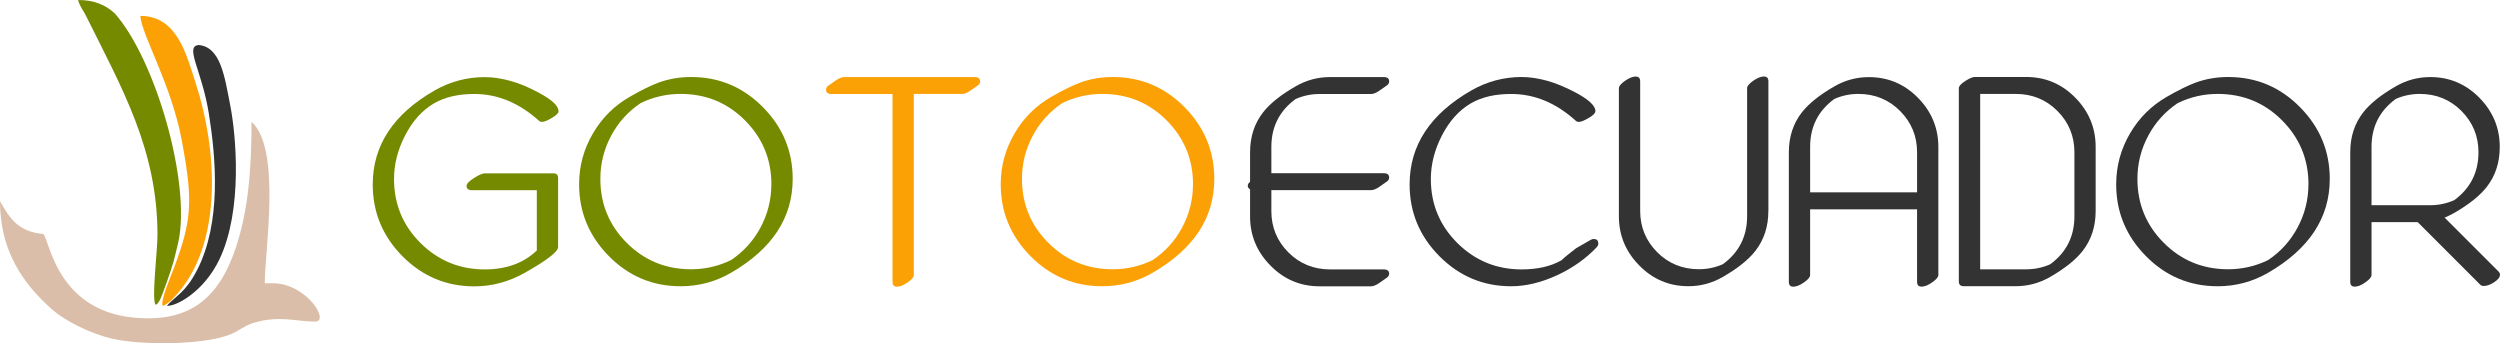 <?xml version="1.0" encoding="UTF-8" standalone="no"?>
<svg
   id="Capa_2"
   viewBox="0 0 523.69 71.851"
   version="1.1"
   sodipodi:docname="Recurso 1.svg"
   width="523.69"
   height="71.851"
   inkscape:version="1.1.1 (c3084ef, 2021-09-22)"
   xmlns:inkscape="http://www.inkscape.org/namespaces/inkscape"
   xmlns:sodipodi="http://sodipodi.sourceforge.net/DTD/sodipodi-0.dtd"
   xmlns="http://www.w3.org/2000/svg"
   xmlns:svg="http://www.w3.org/2000/svg">
  <sodipodi:namedview
     id="namedview872"
     pagecolor="#ffffff"
     bordercolor="#666666"
     borderopacity="1.0"
     inkscape:pageshadow="2"
     inkscape:pageopacity="0.0"
     inkscape:pagecheckerboard="0"
     showgrid="false"
     inkscape:zoom="2.1730424"
     inkscape:cx="136.44464"
     inkscape:cy="41.646679"
     inkscape:window-width="2560"
     inkscape:window-height="1387"
     inkscape:window-x="0"
     inkscape:window-y="25"
     inkscape:window-maximized="1"
     inkscape:current-layer="g868" />
  <defs
     id="defs826">
    <style
       id="style824">
      .cls-1, .cls-2, .cls-3, .cls-4 {
        fill-rule: evenodd;
      }

      .cls-1, .cls-5 {
        fill: #768a00;
      }

      .cls-6, .cls-2 {
        fill: #fba106;
      }

      .cls-7, .cls-3 {
        fill: #333;
      }

      .cls-4 {
        fill: #dabea9;
      }
    </style>
  </defs>
  <g
     id="g868"
     transform="translate(-21.629,-14.785)">
    <g
       id="g856"
       transform="translate(-28.992,-2.301)">
      <g
         id="g832">
        <path
           class="cls-5"
           d="m 167.63,40.36 c 0,0.41 -0.49,0.9 -1.48,1.48 -0.9,0.52 -1.56,0.78 -1.99,0.78 -0.25,0 -0.47,-0.08 -0.64,-0.24 -4.15,-3.74 -8.67,-5.61 -13.54,-5.61 -3.33,0 -6.12,0.64 -8.38,1.93 -2.52,1.45 -4.58,3.74 -6.18,6.88 -1.5,2.95 -2.26,5.95 -2.26,9 0,5.26 1.85,9.74 5.56,13.42 3.71,3.68 8.19,5.52 13.45,5.52 4.51,0 8.15,-1.33 10.9,-3.97 V 56.93 h -13.56 c -0.77,0 -1.16,-0.3 -1.16,-0.91 0,-0.43 0.52,-0.98 1.56,-1.64 1.04,-0.66 1.79,-0.99 2.26,-0.99 h 14.37 c 0.66,0 0.99,0.33 0.99,0.99 v 14.45 c 0,0.98 -2.34,2.79 -7.01,5.42 -3.35,1.88 -6.87,2.82 -10.55,2.82 -5.84,0 -10.84,-2.09 -15.01,-6.28 -4.17,-4.19 -6.26,-9.21 -6.26,-15.07 0,-8.16 4.31,-14.72 12.92,-19.66 3.28,-1.88 6.79,-2.82 10.55,-2.82 1.72,0 3.55,0.28 5.51,0.83 1.74,0.48 3.64,1.28 5.72,2.39 2.81,1.49 4.22,2.79 4.22,3.92 z"
           id="path828" />
        <path
           class="cls-5"
           d="m 216.67,54.57 c 0,8.13 -4.31,14.68 -12.92,19.66 -3.26,1.88 -6.78,2.82 -10.55,2.82 -5.89,0 -10.92,-2.12 -15.09,-6.37 -4.12,-4.19 -6.18,-9.18 -6.18,-14.98 0,-3.85 0.98,-7.42 2.93,-10.72 1.88,-3.21 4.43,-5.74 7.65,-7.6 2.52,-1.45 4.57,-2.45 6.12,-3.01 2.11,-0.77 4.37,-1.15 6.77,-1.15 5.89,0 10.92,2.12 15.09,6.37 4.12,4.19 6.18,9.18 6.18,14.98 z m -4.46,1.13 c 0,-5.23 -1.84,-9.69 -5.52,-13.39 -3.68,-3.7 -8.18,-5.55 -13.5,-5.55 -2.94,0 -5.73,0.64 -8.38,1.93 -2.6,1.75 -4.64,4 -6.12,6.74 -1.54,2.85 -2.31,5.89 -2.31,9.13 0,5.25 1.84,9.71 5.53,13.4 3.69,3.69 8.18,5.53 13.48,5.53 2.94,0 5.73,-0.64 8.38,-1.93 2.6,-1.75 4.64,-4 6.12,-6.74 1.54,-2.85 2.31,-5.89 2.31,-9.13 z"
           id="path830" />
      </g>
      <g
         id="g838">
        <path
           class="cls-6"
           d="m 255.95,34.13 c 0,0.39 -0.22,0.72 -0.67,0.97 -0.5,0.36 -1,0.71 -1.5,1.05 -0.61,0.41 -1.16,0.62 -1.64,0.62 h -10.1 v 37.95 c 0,0.41 -0.42,0.92 -1.28,1.52 -0.85,0.6 -1.6,0.9 -2.24,0.9 -0.64,0 -0.94,-0.34 -0.94,-1.02 V 36.78 h -12.76 c -0.77,0 -1.16,-0.3 -1.16,-0.91 0,-0.39 0.22,-0.72 0.67,-0.97 0.5,-0.36 1,-0.71 1.5,-1.05 0.61,-0.41 1.15,-0.62 1.64,-0.62 h 27.31 c 0.77,0 1.15,0.3 1.15,0.91 z"
           id="path834" />
        <path
           class="cls-6"
           d="m 304.99,54.57 c 0,8.13 -4.31,14.68 -12.92,19.66 -3.26,1.88 -6.78,2.82 -10.55,2.82 -5.89,0 -10.92,-2.12 -15.09,-6.37 -4.12,-4.19 -6.18,-9.18 -6.18,-14.98 0,-3.85 0.98,-7.42 2.93,-10.72 1.88,-3.21 4.43,-5.74 7.65,-7.6 2.52,-1.45 4.57,-2.45 6.12,-3.01 2.11,-0.77 4.37,-1.15 6.77,-1.15 5.89,0 10.92,2.12 15.09,6.37 4.12,4.19 6.18,9.18 6.18,14.98 z m -4.46,1.13 c 0,-5.23 -1.84,-9.69 -5.52,-13.39 -3.68,-3.7 -8.18,-5.55 -13.5,-5.55 -2.94,0 -5.73,0.64 -8.38,1.93 -2.6,1.75 -4.64,4 -6.12,6.74 -1.54,2.85 -2.31,5.89 -2.31,9.13 0,5.25 1.84,9.71 5.53,13.4 3.69,3.69 8.18,5.53 13.48,5.53 2.94,0 5.73,-0.64 8.38,-1.93 2.6,-1.75 4.64,-4 6.12,-6.74 1.54,-2.85 2.31,-5.89 2.31,-9.13 z"
           id="path836" />
      </g>
      <g
         id="g854">
        <path
           class="cls-7"
           d="m 341.61,74.42 c 0,0.39 -0.22,0.72 -0.67,0.97 -0.5,0.36 -1,0.71 -1.5,1.05 -0.61,0.41 -1.16,0.62 -1.64,0.62 h -10.77 c -4.03,0 -7.47,-1.46 -10.31,-4.38 -2.83,-2.87 -4.24,-6.29 -4.24,-10.26 V 56.75 C 312.16,56.57 312,56.32 312,56 c 0,-0.3 0.16,-0.58 0.48,-0.83 v -6.18 c 0,-3.24 0.9,-6.02 2.71,-8.35 1.45,-1.86 3.73,-3.69 6.85,-5.48 2.24,-1.29 4.64,-1.93 7.2,-1.93 h 11.23 c 0.77,0 1.15,0.3 1.15,0.91 0,0.39 -0.22,0.72 -0.67,0.97 -0.5,0.36 -1,0.71 -1.5,1.05 -0.61,0.41 -1.16,0.62 -1.64,0.62 h -10.77 c -1.75,0 -3.43,0.35 -5.02,1.05 -3.38,2.47 -5.08,5.82 -5.08,10.04 v 5.5 h 23.53 c 0.77,0 1.15,0.3 1.15,0.91 0,0.39 -0.22,0.72 -0.67,0.97 -0.5,0.36 -1,0.71 -1.5,1.05 -0.61,0.41 -1.16,0.62 -1.64,0.62 h -20.87 v 4.38 c 0,3.38 1.19,6.27 3.56,8.65 2.37,2.38 5.29,3.57 8.74,3.57 h 11.23 c 0.77,0 1.15,0.3 1.15,0.91 z"
           id="path840" />
        <path
           class="cls-7"
           d="m 385.44,68.08 c 0,0.29 -0.12,0.56 -0.38,0.83 -2.22,2.34 -4.95,4.28 -8.19,5.8 -3.37,1.56 -6.6,2.34 -9.7,2.34 -5.84,0 -10.84,-2.09 -15.01,-6.28 -4.17,-4.19 -6.26,-9.21 -6.26,-15.07 0,-8.16 4.31,-14.72 12.92,-19.66 3.28,-1.88 6.79,-2.82 10.55,-2.82 1.67,0 3.44,0.26 5.32,0.78 1.75,0.48 3.7,1.28 5.83,2.39 2.86,1.5 4.3,2.83 4.3,3.97 0,0.43 -0.49,0.92 -1.48,1.48 -0.9,0.52 -1.56,0.78 -1.99,0.78 -0.25,0 -0.47,-0.08 -0.64,-0.24 -4.14,-3.74 -8.65,-5.61 -13.54,-5.61 -3.35,0 -6.14,0.64 -8.38,1.93 -2.52,1.45 -4.58,3.74 -6.18,6.88 -1.5,2.95 -2.26,5.95 -2.26,9 0,5.26 1.85,9.74 5.56,13.42 3.71,3.68 8.19,5.52 13.45,5.52 3.35,0 6.14,-0.64 8.38,-1.93 0.64,-0.63 1.66,-1.46 3.03,-2.5 l 3.04,-1.75 c 0.21,-0.12 0.44,-0.19 0.67,-0.19 0.63,0 0.94,0.31 0.94,0.94 z"
           id="path842" />
        <path
           class="cls-7"
           d="m 421.05,61.28 c 0,3.24 -0.9,6.02 -2.71,8.35 -1.45,1.86 -3.73,3.69 -6.85,5.48 -2.24,1.29 -4.64,1.93 -7.2,1.93 -4.03,0 -7.47,-1.46 -10.31,-4.38 -2.83,-2.87 -4.24,-6.29 -4.24,-10.26 V 35.54 c 0,-0.41 0.42,-0.92 1.28,-1.52 0.86,-0.6 1.6,-0.9 2.24,-0.9 0.64,0 0.94,0.34 0.94,1.02 v 27.12 c 0,3.38 1.19,6.27 3.56,8.65 2.37,2.38 5.29,3.57 8.74,3.57 1.75,0 3.43,-0.35 5.02,-1.05 3.38,-2.47 5.08,-5.82 5.08,-10.04 V 35.53 c 0,-0.41 0.42,-0.92 1.28,-1.52 0.86,-0.6 1.6,-0.9 2.24,-0.9 0.64,0 0.94,0.34 0.94,1.02 v 27.12 z"
           id="path844" />
        <path
           class="cls-7"
           d="m 456.66,74.71 c 0,0.41 -0.43,0.92 -1.28,1.52 -0.85,0.6 -1.6,0.9 -2.24,0.9 -0.64,0 -0.94,-0.34 -0.94,-1.02 V 60.94 h -22.4 v 13.78 c 0,0.41 -0.43,0.92 -1.28,1.52 -0.85,0.6 -1.6,0.9 -2.24,0.9 -0.64,0 -0.94,-0.34 -0.94,-1.02 V 49 c 0,-3.24 0.9,-6.02 2.71,-8.35 1.45,-1.86 3.73,-3.69 6.85,-5.48 2.24,-1.29 4.64,-1.93 7.2,-1.93 4.03,0 7.46,1.45 10.3,4.34 2.84,2.89 4.26,6.33 4.26,10.3 V 74.74 Z M 452.2,57.39 v -8.41 c 0,-3.38 -1.19,-6.27 -3.56,-8.65 -2.37,-2.38 -5.29,-3.57 -8.74,-3.57 -1.75,0 -3.43,0.35 -5.02,1.05 -3.38,2.47 -5.08,5.82 -5.08,10.04 v 9.53 h 22.4 z"
           id="path846" />
        <path
           class="cls-7"
           d="m 489.61,61.28 c 0,3.24 -0.9,6.02 -2.71,8.35 -1.45,1.86 -3.73,3.69 -6.85,5.48 -2.24,1.29 -4.64,1.93 -7.2,1.93 h -10.88 c -0.68,0 -1.02,-0.33 -1.02,-0.99 v -40.5 c 0,-0.43 0.47,-0.94 1.4,-1.53 0.86,-0.54 1.5,-0.81 1.93,-0.81 h 10.77 c 4.03,0 7.46,1.45 10.3,4.34 2.84,2.89 4.26,6.33 4.26,10.3 z m -4.45,1.13 V 48.98 c 0,-3.38 -1.19,-6.27 -3.56,-8.65 -2.37,-2.38 -5.29,-3.57 -8.74,-3.57 h -7.44 V 73.5 h 9.64 c 1.75,0 3.43,-0.35 5.02,-1.05 3.38,-2.47 5.08,-5.82 5.08,-10.04 z"
           id="path848" />
        <path
           class="cls-7"
           d="m 538.65,54.57 c 0,8.13 -4.31,14.68 -12.92,19.66 -3.26,1.88 -6.78,2.82 -10.55,2.82 -5.89,0 -10.92,-2.12 -15.09,-6.37 -4.12,-4.19 -6.18,-9.18 -6.18,-14.98 0,-3.85 0.98,-7.42 2.93,-10.72 1.88,-3.21 4.43,-5.74 7.65,-7.6 2.52,-1.45 4.57,-2.45 6.12,-3.01 2.11,-0.77 4.37,-1.15 6.77,-1.15 5.89,0 10.92,2.12 15.09,6.37 4.12,4.19 6.18,9.18 6.18,14.98 z m -4.46,1.13 c 0,-5.23 -1.84,-9.69 -5.52,-13.39 -3.68,-3.7 -8.18,-5.55 -13.5,-5.55 -2.94,0 -5.73,0.64 -8.38,1.93 -2.6,1.75 -4.64,4 -6.12,6.74 -1.54,2.85 -2.31,5.89 -2.31,9.13 0,5.25 1.84,9.71 5.53,13.4 3.69,3.69 8.18,5.53 13.48,5.53 2.94,0 5.73,-0.64 8.38,-1.93 2.6,-1.75 4.64,-4 6.12,-6.74 1.54,-2.85 2.31,-5.89 2.31,-9.13 z"
           id="path850" />
        <path
           class="cls-7"
           d="m 574.31,74.6 c 0,0.54 -0.4,1.07 -1.21,1.6 -0.8,0.53 -1.54,0.79 -2.2,0.79 -0.3,0 -0.54,-0.08 -0.7,-0.24 L 557.07,63.62 h -9.67 v 11.09 c 0,0.41 -0.43,0.92 -1.28,1.52 -0.85,0.6 -1.6,0.9 -2.24,0.9 -0.64,0 -0.94,-0.34 -0.94,-1.02 V 48.99 c 0,-3.24 0.9,-6.02 2.71,-8.35 1.45,-1.86 3.73,-3.69 6.85,-5.48 2.24,-1.29 4.64,-1.93 7.2,-1.93 4.03,0 7.46,1.45 10.3,4.34 2.84,2.89 4.26,6.33 4.26,10.3 0,3.24 -0.9,6.02 -2.71,8.35 -1.45,1.86 -3.73,3.69 -6.85,5.48 -0.7,0.39 -1.36,0.72 -1.99,0.97 l 11.31,11.31 c 0.2,0.2 0.29,0.41 0.29,0.64 z M 569.8,48.98 c 0,-3.38 -1.19,-6.27 -3.56,-8.65 -2.37,-2.38 -5.29,-3.57 -8.74,-3.57 -1.75,0 -3.43,0.35 -5.02,1.05 -3.38,2.47 -5.08,5.82 -5.08,10.04 v 12.22 h 12.3 c 1.75,0 3.43,-0.35 5.02,-1.05 3.38,-2.47 5.08,-5.82 5.08,-10.04 z"
           id="path852" />
      </g>
    </g>
    <g
       id="g866"
       transform="matrix(0.705,0,0,0.705,21.629,14.785)">
      <path
         class="cls-4"
         d="m 0,59.78 c 0,14.82 6.84,24.42 15.24,31.96 4.36,3.92 12.17,7.5 17.9,8.85 9.06,2.12 27.48,1.89 35.19,-1.19 2.83,-1.13 4.03,-2.51 6.83,-3.4 7.63,-2.43 13.13,-0.43 18.45,-0.43 4.54,0 -2.55,-11.41 -12.58,-11.41 h -2.36 c 0,-9.67 4.99,-39.98 -3.93,-47.98 0,14.61 -1.05,26.52 -4.67,37.41 C 64.98,88.91 55.99,96.06 39.39,94.33 16.01,91.89 14.53,69.68 12.75,69.53 5.45,68.79 2.95,65.03 0.01,59.78"
         id="path858" />
      <path
         class="cls-1"
         d="m 51.52,77.87 c 0.5,-1.93 1.08,-4.18 1.48,-6 C 56.77,54.46 46.32,17.85 34.13,4.01 31.51,1.57 28.17,0 23.2,0 c 0.4,1.71 1.58,3.14 2.36,4.72 10.73,21.63 21.17,39.58 21.23,64.89 0.01,4.63 -1.38,15.76 -0.9,19.79 0.14,1.19 0.39,1.8 1.52,-0.08 0.71,-1.17 3.62,-9.6 4.11,-11.45"
         id="path860" />
      <path
         class="cls-2"
         d="m 50.23,83.37 c -1.06,2.67 -3.14,8.49 -1.3,7.29 1.58,-1.03 1.57,-1.04 2.59,-2.09 C 66.96,72.65 64.19,43.31 58.27,25.11 55.44,16.41 52.78,4.72 41.69,4.72 c 0.5,5.99 9.24,20.29 12.36,37.19 3.51,18.99 3.08,24.08 -3.82,41.46"
         id="path862" />
      <path
         class="cls-3"
         d="m 58.52,80.32 c -3.39,6.59 -6.33,7.63 -8.96,10.53 2.78,0.29 11.09,-4.23 15.66,-13.84 7,-14.71 4.89,-37 3.22,-45.55 C 66.77,22.91 65.61,13.92 59,13.37 c -4.21,0.49 0.99,7.42 3.08,20.52 2.08,13.1 3.76,32.23 -3.55,46.43"
         id="path864" />
    </g>
  </g>
</svg>
